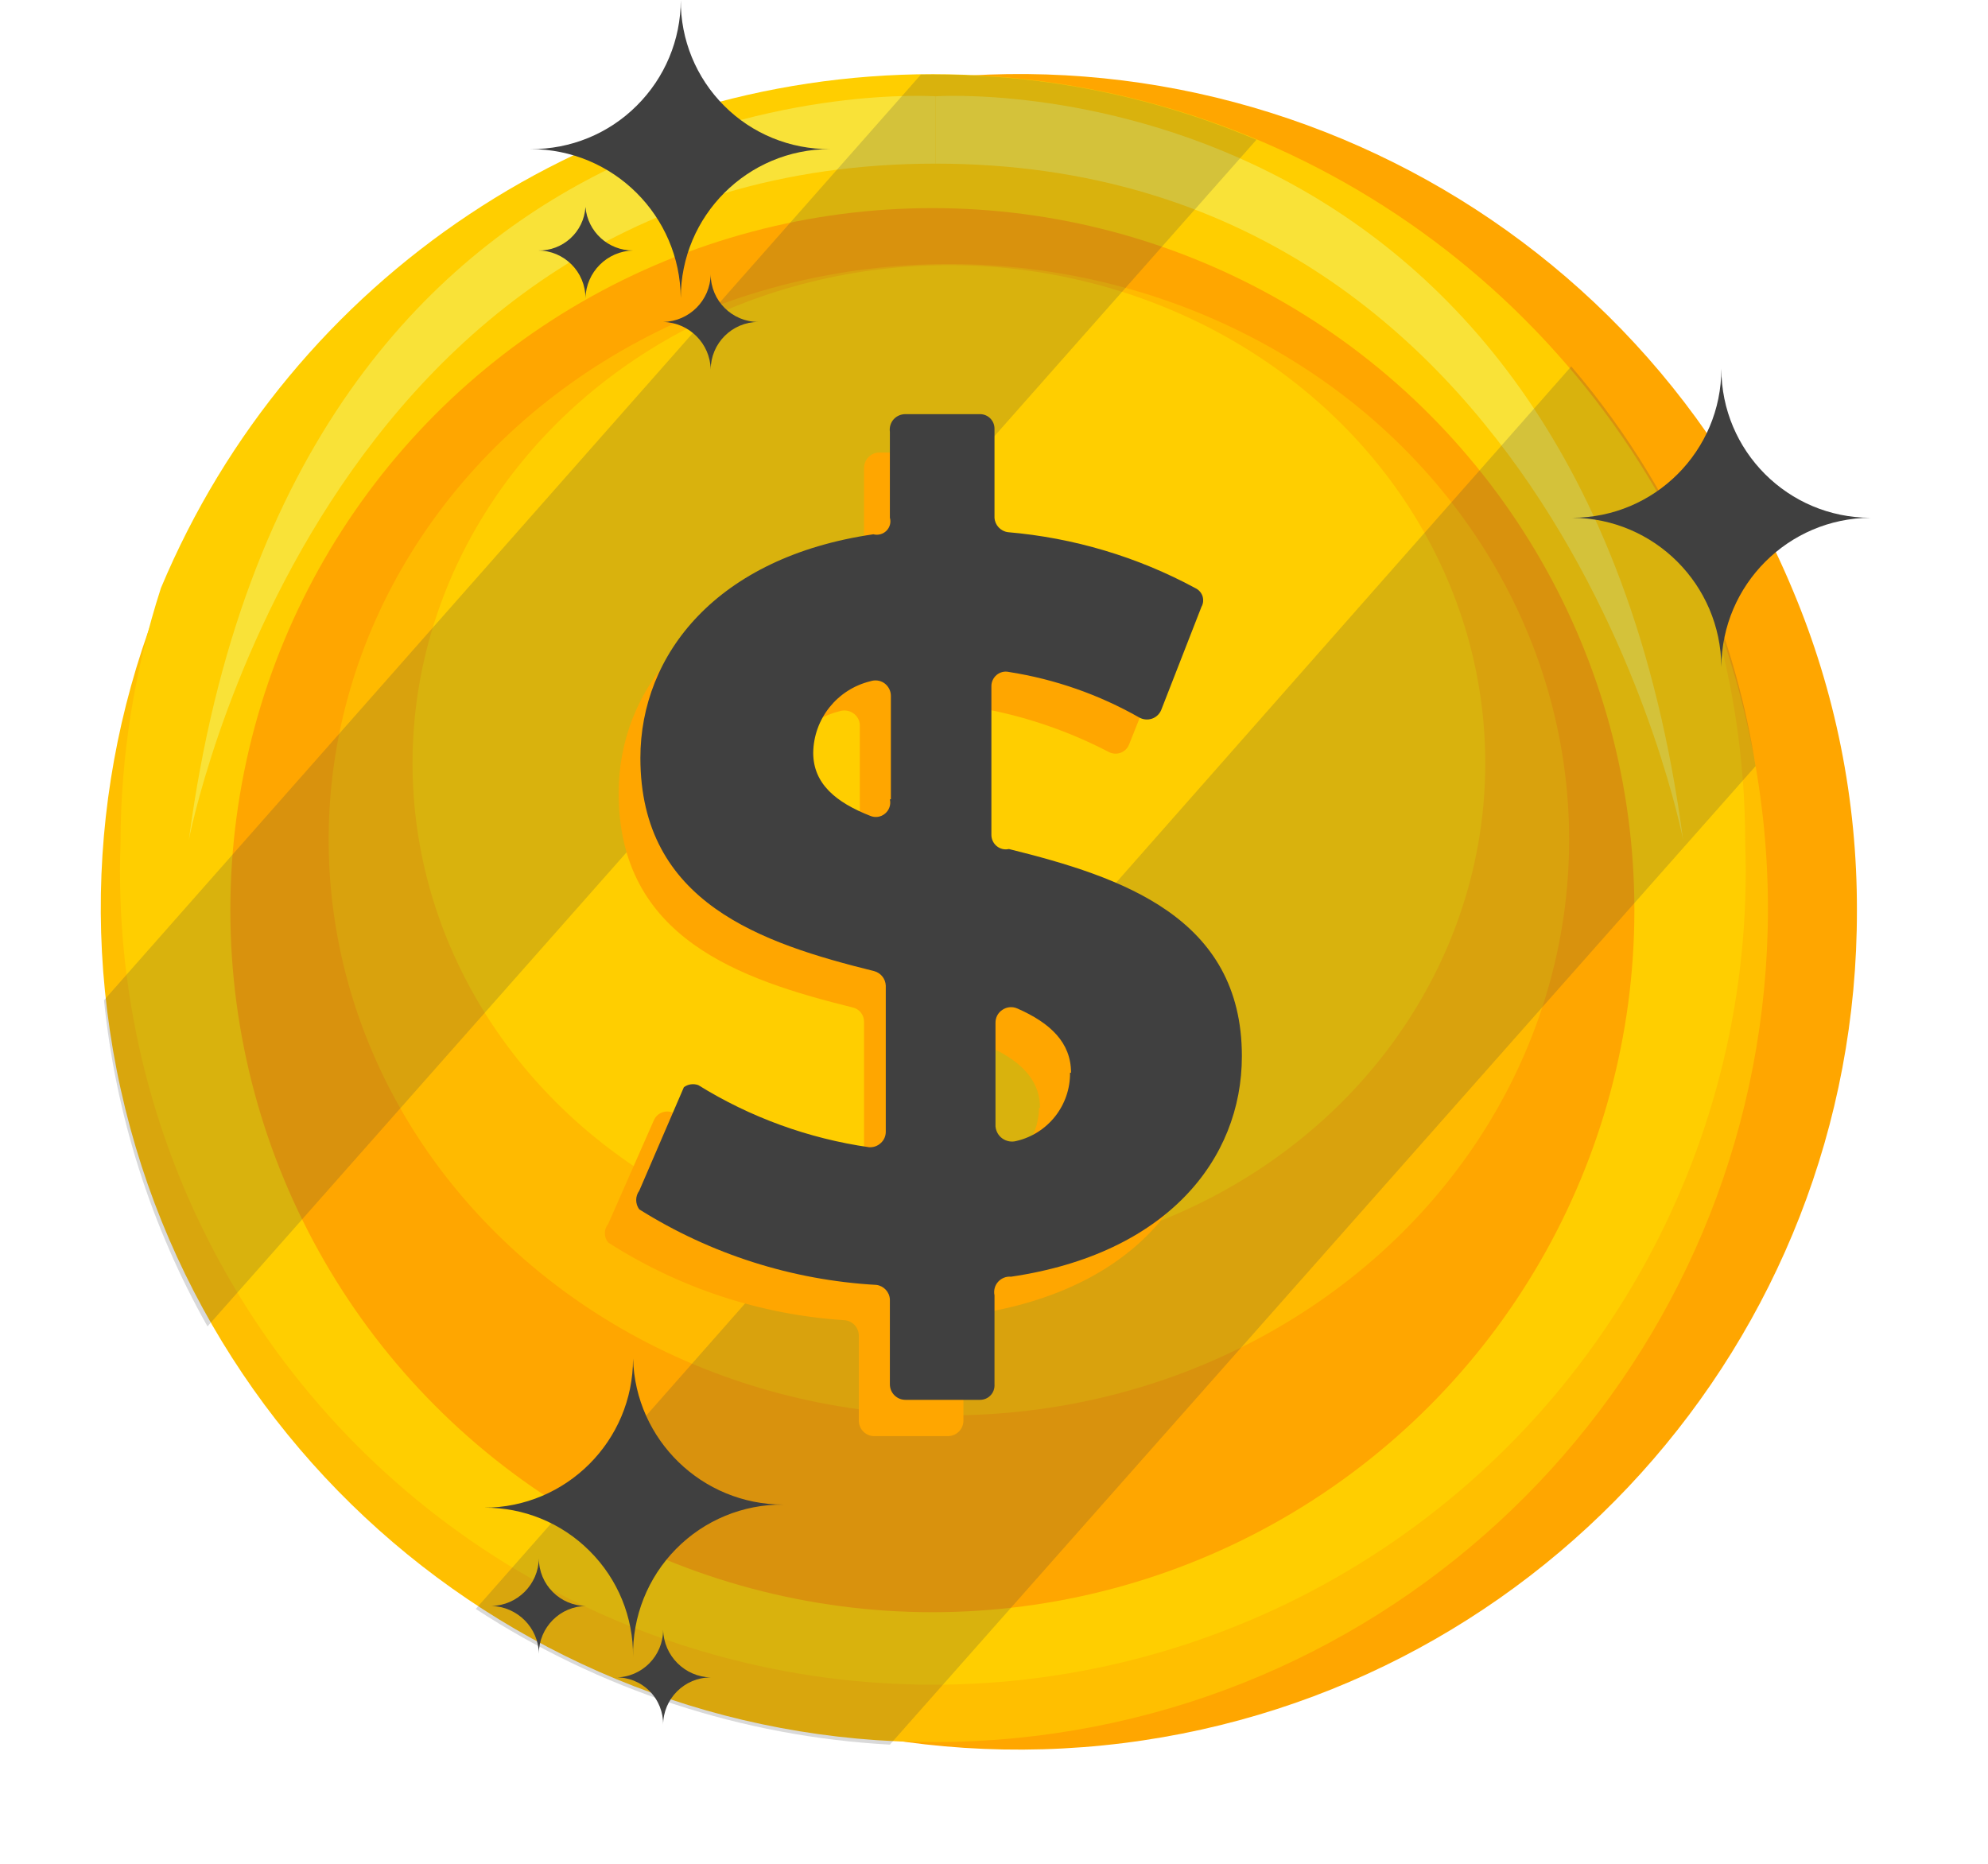 <svg width="16" height="15" viewBox="0 0 16 15" fill="none" xmlns="http://www.w3.org/2000/svg">
<path d="M14.945 7.325C14.952 10.793 12.327 13.7 8.877 14.047C5.426 14.393 2.276 12.065 1.594 8.665C0.912 5.265 2.92 1.902 6.237 0.89C9.554 -0.121 13.097 1.548 14.429 4.75C14.772 5.565 14.947 6.441 14.945 7.325Z" fill="#FFA600"/>
<path d="M14.229 7.325C14.222 10.775 11.6 13.657 8.167 13.989C4.733 14.322 1.607 11.996 0.939 8.611C0.271 5.227 2.278 1.888 5.581 0.89C8.883 -0.107 12.403 1.562 13.72 4.75C14.057 5.567 14.23 6.442 14.229 7.325Z" fill="#FFBF00"/>
<path d="M14.046 6.783C14.131 9.175 12.904 11.422 10.846 12.643C8.788 13.864 6.228 13.864 4.17 12.643C2.112 11.422 0.885 9.175 0.97 6.783C0.971 6.087 1.081 5.396 1.295 4.733C2.343 2.228 4.792 0.597 7.508 0.597C10.223 0.597 12.673 2.228 13.72 4.733C13.937 5.395 14.046 6.087 14.046 6.783Z" fill="#FFCE00"/>
<ellipse cx="7.504" cy="7.325" rx="5.65" ry="5.65" fill="#FFA600"/>
<ellipse cx="7.637" cy="6.758" rx="4.992" ry="4.633" fill="#FFBA00"/>
<ellipse cx="7.637" cy="6.142" rx="4.317" ry="4.008" fill="#FFCE00"/>
<path d="M1.52 6.759C1.52 6.759 2.562 1.317 7.529 1.317V0.775C7.529 0.775 2.362 0.417 1.52 6.759Z" fill="#F9E238"/>
<path d="M13.546 6.759C13.546 6.759 12.504 1.317 7.529 1.317V0.775C7.529 0.775 12.704 0.417 13.546 6.759Z" fill="#F9E238"/>
<g style="mix-blend-mode:lighten" opacity="0.2">
<path d="M10.112 1.125L1.67 10.675C1.214 9.867 0.931 8.973 0.837 8.05L7.412 0.6H7.504C8.4 0.598 9.287 0.776 10.112 1.125Z" fill="#404040"/>
<path d="M14.129 6.166L7.162 14.041C5.974 13.976 4.825 13.599 3.829 12.949L12.646 2.949C13.099 3.479 13.465 4.079 13.729 4.724C13.917 5.188 14.052 5.671 14.129 6.166Z" fill="#404040"/>
</g>
<path fill-rule="evenodd" clip-rule="evenodd" d="M7.754 10.717V11.433C7.754 11.502 7.698 11.558 7.629 11.558H7.029C6.963 11.554 6.912 11.499 6.912 11.433V10.75C6.912 10.684 6.861 10.629 6.795 10.625C6.119 10.581 5.466 10.366 4.895 10C4.859 9.957 4.859 9.893 4.895 9.85L5.262 9.017C5.276 8.984 5.304 8.959 5.338 8.95C5.372 8.94 5.408 8.946 5.437 8.967C5.854 9.231 6.323 9.402 6.812 9.467C6.847 9.471 6.882 9.461 6.908 9.439C6.935 9.417 6.952 9.385 6.954 9.35V8.225C6.955 8.169 6.917 8.12 6.862 8.108C5.954 7.883 4.979 7.55 4.979 6.383C4.979 5.55 5.587 4.767 6.845 4.592C6.905 4.584 6.95 4.535 6.954 4.475V3.767C6.954 3.701 7.005 3.646 7.07 3.642H7.67C7.739 3.642 7.795 3.698 7.795 3.767V4.45C7.795 4.513 7.841 4.567 7.904 4.575C8.416 4.616 8.915 4.76 9.37 5C9.422 5.035 9.443 5.1 9.42 5.158L9.087 5.992C9.075 6.023 9.049 6.048 9.017 6.059C8.985 6.07 8.95 6.067 8.92 6.05C8.598 5.883 8.253 5.765 7.895 5.7C7.86 5.695 7.823 5.706 7.796 5.73C7.769 5.754 7.753 5.789 7.754 5.825V7.008C7.753 7.064 7.791 7.113 7.845 7.125C8.754 7.342 9.712 7.675 9.712 8.792C9.712 9.625 9.104 10.383 7.854 10.575C7.821 10.579 7.791 10.597 7.772 10.623C7.753 10.65 7.746 10.684 7.754 10.717ZM6.92 6.717V5.833C6.918 5.794 6.897 5.759 6.864 5.738C6.831 5.717 6.791 5.712 6.754 5.725C6.491 5.789 6.303 6.021 6.295 6.292C6.295 6.542 6.47 6.692 6.754 6.808C6.787 6.818 6.823 6.814 6.853 6.797C6.883 6.78 6.904 6.75 6.912 6.717H6.92ZM7.929 8.408C8.195 8.525 8.37 8.675 8.37 8.917H8.362C8.358 9.175 8.18 9.398 7.929 9.458C7.892 9.476 7.849 9.473 7.815 9.451C7.781 9.429 7.761 9.39 7.762 9.35V8.517C7.765 8.478 7.786 8.442 7.819 8.421C7.851 8.4 7.892 8.395 7.929 8.408Z" fill="#FFA600"/>
<path fill-rule="evenodd" clip-rule="evenodd" d="M8.004 10.425V11.141C8.006 11.174 7.995 11.206 7.973 11.229C7.951 11.253 7.92 11.266 7.887 11.266H7.287C7.218 11.266 7.162 11.21 7.162 11.141V10.458C7.159 10.398 7.113 10.349 7.054 10.341C6.376 10.303 5.72 10.094 5.145 9.733C5.112 9.689 5.112 9.627 5.145 9.583L5.504 8.75C5.537 8.725 5.581 8.719 5.62 8.733C6.039 8.993 6.508 9.163 6.995 9.233C7.03 9.235 7.064 9.223 7.089 9.199C7.115 9.176 7.129 9.143 7.129 9.108V7.933C7.127 7.878 7.09 7.831 7.037 7.816C6.129 7.591 5.154 7.266 5.154 6.1C5.154 5.266 5.77 4.483 7.029 4.3C7.066 4.31 7.107 4.299 7.134 4.272C7.162 4.244 7.173 4.204 7.162 4.166V3.475C7.157 3.439 7.168 3.402 7.192 3.375C7.216 3.348 7.251 3.333 7.287 3.333H7.887C7.952 3.333 8.004 3.385 8.004 3.45V4.166C8.007 4.226 8.053 4.275 8.112 4.283C8.64 4.328 9.154 4.481 9.62 4.733C9.648 4.746 9.668 4.769 9.678 4.797C9.687 4.826 9.685 4.857 9.67 4.883L9.345 5.716C9.331 5.748 9.304 5.773 9.271 5.784C9.238 5.795 9.201 5.792 9.17 5.775C8.845 5.59 8.49 5.466 8.12 5.408C8.085 5.4 8.049 5.409 8.021 5.432C7.994 5.455 7.978 5.489 7.979 5.525V6.716C7.978 6.752 7.994 6.786 8.021 6.809C8.049 6.832 8.085 6.841 8.12 6.833C9.029 7.058 9.995 7.383 9.995 8.5C9.995 9.333 9.387 10.091 8.137 10.275C8.098 10.271 8.059 10.287 8.033 10.316C8.006 10.346 7.996 10.386 8.004 10.425ZM7.17 6.433V5.6C7.17 5.559 7.15 5.522 7.117 5.498C7.084 5.475 7.042 5.47 7.004 5.483C6.738 5.548 6.549 5.784 6.545 6.058C6.545 6.308 6.729 6.458 7.004 6.566C7.044 6.583 7.09 6.576 7.123 6.548C7.157 6.52 7.172 6.475 7.162 6.433H7.17ZM8.187 8.116C8.454 8.233 8.62 8.391 8.62 8.633H8.612C8.615 8.895 8.435 9.124 8.179 9.183C8.141 9.193 8.101 9.186 8.068 9.163C8.036 9.141 8.016 9.105 8.012 9.066V8.233C8.011 8.19 8.032 8.15 8.068 8.127C8.103 8.103 8.148 8.099 8.187 8.116Z" fill="#404040"/>
<path d="M6.679 1.2C6.016 1.2 5.479 1.737 5.479 2.4C5.474 1.736 4.935 1.2 4.27 1.2C4.59 1.202 4.898 1.077 5.124 0.851C5.351 0.626 5.479 0.32 5.479 0C5.477 0.319 5.602 0.625 5.828 0.851C6.053 1.077 6.36 1.202 6.679 1.2Z" fill="#404040"/>
<path d="M5.095 2.016C4.886 2.021 4.717 2.19 4.712 2.4C4.712 2.188 4.541 2.016 4.329 2.016C4.53 2.021 4.699 1.867 4.712 1.666C4.729 1.865 4.896 2.017 5.095 2.016Z" fill="#404040"/>
<path d="M6.104 2.591C5.892 2.591 5.72 2.763 5.72 2.975C5.716 2.765 5.547 2.596 5.337 2.591C5.547 2.587 5.716 2.418 5.72 2.208C5.72 2.42 5.892 2.591 6.104 2.591Z" fill="#404040"/>
<path d="M6.304 12.109C5.98 12.106 5.668 12.235 5.441 12.466C5.213 12.697 5.089 13.01 5.095 13.334C5.098 13.015 4.972 12.708 4.746 12.483C4.521 12.257 4.214 12.131 3.895 12.134C4.558 12.134 5.095 11.596 5.095 10.934C5.114 11.588 5.649 12.109 6.304 12.109Z" fill="#404040"/>
<path d="M4.72 12.925C4.509 12.925 4.337 13.097 4.337 13.309C4.333 13.099 4.164 12.93 3.954 12.925C4.164 12.921 4.333 12.752 4.337 12.542C4.337 12.754 4.509 12.925 4.72 12.925Z" fill="#404040"/>
<path d="M5.72 13.5C5.509 13.5 5.337 13.671 5.337 13.883C5.339 13.781 5.3 13.682 5.227 13.609C5.155 13.537 5.056 13.497 4.954 13.5C5.166 13.5 5.337 13.328 5.337 13.116C5.342 13.326 5.511 13.495 5.72 13.5Z" fill="#404040"/>
<path d="M15.054 4.167C14.393 4.171 13.858 4.706 13.854 5.367C13.849 4.706 13.315 4.171 12.654 4.167C13.316 4.167 13.854 3.63 13.854 2.967C13.854 3.63 14.391 4.167 15.054 4.167Z" fill="#404040"/>
</svg>
